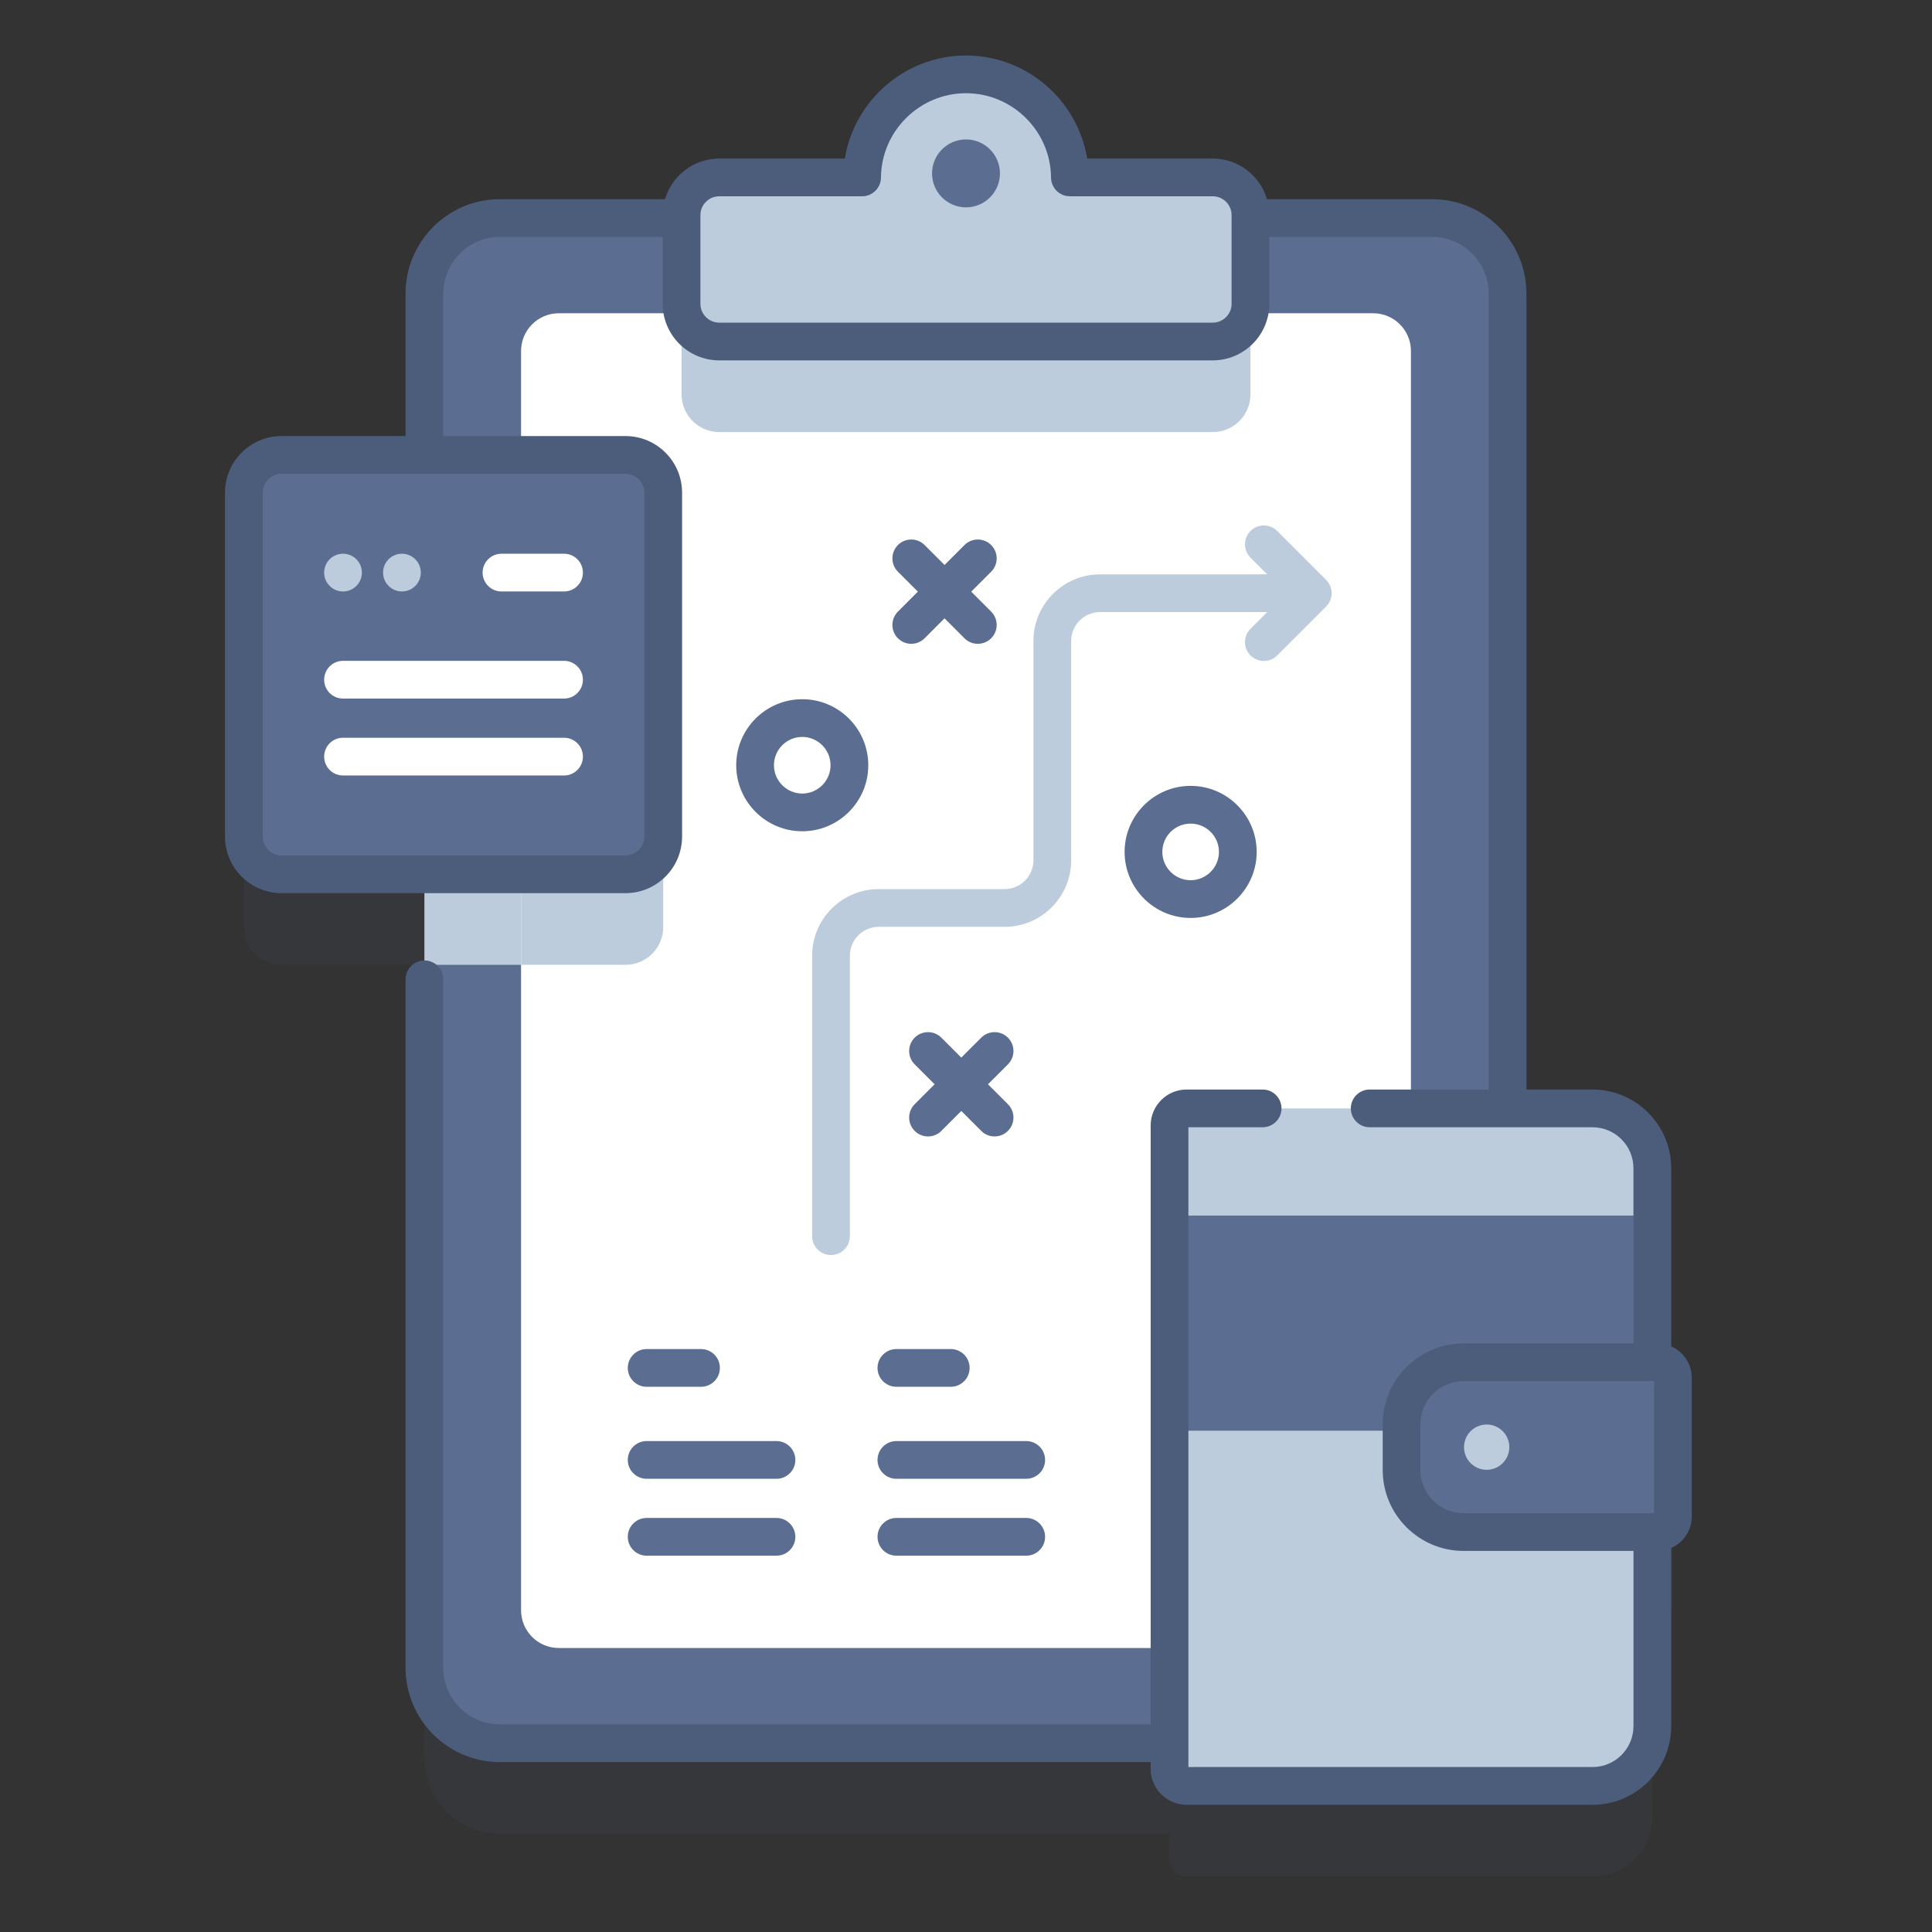 <svg width="64" height="64" viewBox="0 0 64 64" fill="none" xmlns="http://www.w3.org/2000/svg">
<rect x="0" y="0" width="64" height="64" fill="#333333" stroke="none"/>
<path opacity="0.1" d="M54.903 48.127H54.735V41.699C54.735 40.604 53.847 39.717 52.754 39.717H49.94V12.723C49.94 11.342 48.82 10.223 47.44 10.223H16.561C15.18 10.223 14.06 11.342 14.06 12.723V18.07H9.328C8.638 18.07 8.078 18.63 8.078 19.32V30.712C8.078 31.402 8.638 31.962 9.328 31.962H14.06V58.247C14.06 59.627 15.18 60.747 16.561 60.747H38.742V61.595C38.742 61.908 38.996 62.161 39.309 62.161H52.754C53.847 62.161 54.735 61.274 54.735 60.179V53.751H54.903C55.187 53.751 55.417 53.521 55.417 53.238V48.641C55.417 48.357 55.187 48.127 54.903 48.127Z" fill="#4B5D7B"/>
<path d="M49.94 9.722V55.247C49.94 56.627 48.82 57.747 47.44 57.747H16.56C15.18 57.747 14.06 56.627 14.06 55.247V9.722C14.06 8.342 15.18 7.222 16.56 7.222H47.44C48.82 7.222 49.94 8.342 49.94 9.722Z" fill="#5B6E91"/>
<path d="M21.97 19.32V30.711C21.97 31.402 21.41 31.961 20.72 31.961H14.06V18.07H20.72C21.41 18.07 21.97 18.63 21.97 19.32Z" fill="#BCCCDC"/>
<path d="M46.739 11.627V53.342C46.739 54.032 46.179 54.592 45.489 54.592H18.511C17.821 54.592 17.261 54.032 17.261 53.342V11.627C17.261 10.937 17.821 10.377 18.511 10.377H45.489C46.179 10.377 46.739 10.937 46.739 11.627Z" fill="white"/>
<path d="M21.97 19.32V30.711C21.97 31.402 21.41 31.961 20.72 31.961H17.261V18.07H20.72C21.41 18.07 21.97 18.63 21.97 19.32Z" fill="#BCCCDC"/>
<path d="M41.423 10.377V13.063C41.423 13.753 40.864 14.313 40.173 14.313H23.828C23.136 14.313 22.578 13.753 22.578 13.063V10.377H41.423Z" fill="#BCCCDC"/>
<path d="M35.442 5.877C35.426 3.989 33.892 2.463 32 2.463C30.108 2.463 28.574 3.989 28.558 5.877H23.827C23.137 5.877 22.577 6.436 22.577 7.127V10.063C22.577 10.753 23.137 11.313 23.827 11.313H40.173C40.863 11.313 41.423 10.753 41.423 10.063V7.127C41.423 6.436 40.863 5.877 40.173 5.877L35.442 5.877Z" fill="#BCCCDC"/>
<path d="M39.673 11.313V9.759C39.673 9.414 39.393 9.134 39.048 9.134H24.952C24.607 9.134 24.327 9.414 24.327 9.759V11.313H39.673Z" fill="#BCCCDC"/>
<path d="M32 6.869C32.621 6.869 33.125 6.365 33.125 5.744C33.125 5.123 32.621 4.619 32 4.619C31.379 4.619 30.875 5.123 30.875 5.744C30.875 6.365 31.379 6.869 32 6.869Z" fill="#5B6E91"/>
<path d="M43.929 19.21L42.309 17.59C42.065 17.346 41.669 17.346 41.425 17.59C41.181 17.834 41.181 18.229 41.425 18.473L41.978 19.026H36.44C35.224 19.026 34.234 20.016 34.234 21.232V28.498C34.234 29.024 33.806 29.453 33.279 29.453H29.108C27.892 29.453 26.903 30.442 26.903 31.658V40.95C26.903 41.295 27.183 41.575 27.528 41.575C27.873 41.575 28.153 41.295 28.153 40.95V31.658C28.153 31.131 28.582 30.703 29.108 30.703H33.279C34.495 30.703 35.484 29.714 35.484 28.498V21.232C35.484 20.705 35.913 20.276 36.44 20.276H41.978L41.425 20.83C41.181 21.074 41.181 21.469 41.425 21.713C41.547 21.835 41.707 21.896 41.867 21.896C42.027 21.896 42.187 21.835 42.309 21.713L43.929 20.093C44.173 19.849 44.173 19.454 43.929 19.21Z" fill="#BCCCDC"/>
<path d="M26.576 23.162C25.37 23.162 24.388 24.143 24.388 25.349C24.388 26.555 25.37 27.537 26.576 27.537C27.782 27.537 28.763 26.555 28.763 25.349C28.763 24.143 27.782 23.162 26.576 23.162ZM26.576 26.287C26.059 26.287 25.638 25.866 25.638 25.349C25.638 24.832 26.059 24.412 26.576 24.412C27.093 24.412 27.513 24.832 27.513 25.349C27.513 25.866 27.093 26.287 26.576 26.287Z" fill="#5B6E91"/>
<path d="M39.441 26.033C38.235 26.033 37.254 27.014 37.254 28.22C37.254 29.426 38.235 30.408 39.441 30.408C40.647 30.408 41.629 29.426 41.629 28.22C41.629 27.014 40.647 26.033 39.441 26.033ZM39.441 29.158C38.924 29.158 38.504 28.737 38.504 28.22C38.504 27.703 38.924 27.283 39.441 27.283C39.958 27.283 40.379 27.703 40.379 28.22C40.379 28.737 39.958 29.158 39.441 29.158Z" fill="#5B6E91"/>
<path d="M31.949 21.144C32.072 21.266 32.231 21.327 32.391 21.327C32.551 21.327 32.711 21.266 32.833 21.144C33.078 20.9 33.078 20.504 32.833 20.26L32.173 19.599L32.833 18.939C33.078 18.695 33.078 18.299 32.833 18.055C32.589 17.811 32.194 17.811 31.95 18.055L31.289 18.716L30.629 18.055C30.385 17.811 29.989 17.811 29.745 18.055C29.501 18.299 29.501 18.695 29.745 18.939L30.405 19.599L29.745 20.26C29.501 20.504 29.501 20.9 29.745 21.144C29.867 21.266 30.027 21.327 30.187 21.327C30.347 21.327 30.507 21.266 30.629 21.144L31.289 20.483L31.949 21.144Z" fill="#5B6E91"/>
<path d="M33.389 34.374C33.144 34.13 32.749 34.13 32.505 34.374L31.844 35.034L31.184 34.374C30.94 34.13 30.544 34.13 30.3 34.374C30.056 34.618 30.056 35.014 30.3 35.258L30.96 35.918L30.3 36.579C30.056 36.823 30.056 37.218 30.3 37.462C30.422 37.585 30.582 37.646 30.742 37.646C30.902 37.646 31.062 37.585 31.184 37.462L31.844 36.802L32.505 37.462C32.627 37.585 32.787 37.646 32.947 37.646C33.107 37.646 33.267 37.585 33.389 37.462C33.633 37.218 33.633 36.823 33.389 36.579L32.728 35.918L33.389 35.258C33.633 35.014 33.633 34.618 33.389 34.374Z" fill="#5B6E91"/>
<path d="M9.328 15.07H20.72C21.41 15.07 21.97 15.63 21.97 16.32V27.712C21.97 28.402 21.41 28.962 20.72 28.962H9.328C8.638 28.962 8.078 28.402 8.078 27.712V16.32C8.078 15.63 8.638 15.07 9.328 15.07Z" fill="#5B6E91"/>
<path d="M18.685 19.593H16.612C16.267 19.593 15.987 19.313 15.987 18.968C15.987 18.623 16.267 18.343 16.612 18.343H18.685C19.03 18.343 19.31 18.623 19.31 18.968C19.31 19.313 19.03 19.593 18.685 19.593Z" fill="white"/>
<path d="M18.685 23.141H11.363C11.017 23.141 10.738 22.861 10.738 22.516C10.738 22.171 11.017 21.891 11.363 21.891H18.685C19.03 21.891 19.31 22.171 19.31 22.516C19.31 22.861 19.03 23.141 18.685 23.141Z" fill="white"/>
<path d="M18.685 25.689H11.363C11.017 25.689 10.738 25.409 10.738 25.064C10.738 24.718 11.017 24.439 11.363 24.439H18.685C19.03 24.439 19.31 24.718 19.31 25.064C19.31 25.409 19.03 25.689 18.685 25.689Z" fill="white"/>
<path d="M13.315 19.593C13.66 19.593 13.94 19.313 13.94 18.968C13.94 18.623 13.66 18.343 13.315 18.343C12.97 18.343 12.69 18.623 12.69 18.968C12.69 19.313 12.97 19.593 13.315 19.593Z" fill="#BCCCDC"/>
<path d="M11.363 19.593C11.708 19.593 11.988 19.313 11.988 18.968C11.988 18.623 11.708 18.343 11.363 18.343C11.017 18.343 10.738 18.623 10.738 18.968C10.738 19.313 11.017 19.593 11.363 19.593Z" fill="#BCCCDC"/>
<path d="M25.722 50.284H21.421C21.076 50.284 20.796 50.564 20.796 50.909C20.796 51.254 21.076 51.534 21.421 51.534H25.722C26.067 51.534 26.347 51.254 26.347 50.909C26.347 50.564 26.067 50.284 25.722 50.284Z" fill="#5B6E91"/>
<path d="M25.722 47.737H21.421C21.076 47.737 20.796 48.017 20.796 48.362C20.796 48.707 21.076 48.987 21.421 48.987H25.722C26.067 48.987 26.347 48.707 26.347 48.362C26.347 48.017 26.067 47.737 25.722 47.737Z" fill="#5B6E91"/>
<path d="M23.222 44.689H21.421C21.076 44.689 20.796 44.969 20.796 45.314C20.796 45.659 21.076 45.939 21.421 45.939H23.222C23.567 45.939 23.847 45.659 23.847 45.314C23.847 44.969 23.567 44.689 23.222 44.689Z" fill="#5B6E91"/>
<path d="M33.995 50.284H29.694C29.349 50.284 29.069 50.564 29.069 50.909C29.069 51.254 29.349 51.534 29.694 51.534H33.995C34.34 51.534 34.62 51.254 34.62 50.909C34.62 50.564 34.34 50.284 33.995 50.284Z" fill="#5B6E91"/>
<path d="M33.995 47.737H29.694C29.349 47.737 29.069 48.017 29.069 48.362C29.069 48.707 29.349 48.987 29.694 48.987H33.995C34.34 48.987 34.62 48.707 34.62 48.362C34.62 48.017 34.34 47.737 33.995 47.737Z" fill="#5B6E91"/>
<path d="M31.495 44.689H29.694C29.349 44.689 29.069 44.969 29.069 45.314C29.069 45.659 29.349 45.939 29.694 45.939H31.495C31.84 45.939 32.12 45.659 32.12 45.314C32.12 44.969 31.84 44.689 31.495 44.689Z" fill="#5B6E91"/>
<path d="M54.735 38.699V57.179C54.735 58.274 53.848 59.161 52.754 59.161H39.309C38.996 59.161 38.743 58.908 38.743 58.595V37.283C38.743 36.97 38.996 36.717 39.309 36.717H52.754C53.848 36.717 54.735 37.604 54.735 38.699Z" fill="#BCCCDC"/>
<path d="M54.735 48.128V53.752H48.483C47.349 53.752 46.429 52.831 46.429 51.698V50.181C46.429 49.047 47.349 48.128 48.483 48.128H54.735Z" fill="#BCCCDC"/>
<path d="M38.742 40.267H54.735V47.394H38.742V40.267Z" fill="#5B6E91"/>
<path d="M54.903 50.751H48.483C47.348 50.751 46.429 49.831 46.429 48.697V47.181C46.429 46.047 47.348 45.127 48.483 45.127H54.903C55.187 45.127 55.417 45.357 55.417 45.641V50.237C55.417 50.521 55.187 50.751 54.903 50.751Z" fill="#5B6E91"/>
<path d="M49.248 48.689C49.662 48.689 49.998 48.354 49.998 47.939C49.998 47.525 49.662 47.189 49.248 47.189C48.833 47.189 48.498 47.525 48.498 47.939C48.498 48.354 48.833 48.689 49.248 48.689Z" fill="#BCCCDC"/>
<path d="M43.487 53.402H41.686C41.341 53.402 41.061 53.682 41.061 54.027C41.061 54.373 41.341 54.652 41.686 54.652H43.487C43.832 54.652 44.112 54.373 44.112 54.027C44.112 53.682 43.832 53.402 43.487 53.402Z" fill="#BCCCDC"/>
<path d="M43.487 55.529H41.686C41.341 55.529 41.061 55.808 41.061 56.154C41.061 56.499 41.341 56.779 41.686 56.779H43.487C43.832 56.779 44.112 56.499 44.112 56.154C44.112 55.808 43.832 55.529 43.487 55.529Z" fill="#BCCCDC"/>
<path d="M55.361 44.599V38.699C55.361 37.262 54.191 36.092 52.754 36.092H50.565V9.723C50.565 8 49.163 6.598 47.44 6.598H41.971C41.742 5.821 41.023 5.252 40.173 5.252H36.014C35.699 3.321 34.013 1.839 32 1.839C29.987 1.839 28.301 3.321 27.986 5.252H23.827C22.977 5.252 22.259 5.821 22.029 6.598H16.561C14.837 6.598 13.435 8 13.435 9.723V14.445H9.328C8.294 14.445 7.453 15.286 7.453 16.32V27.712C7.453 28.746 8.294 29.587 9.328 29.587H20.72C21.754 29.587 22.595 28.746 22.595 27.712V16.32C22.595 15.286 21.754 14.445 20.72 14.445H14.685V9.723C14.685 8.689 15.527 7.848 16.56 7.848H21.952V10.063C21.952 11.097 22.793 11.938 23.827 11.938H40.173C41.207 11.938 42.048 11.097 42.048 10.063V7.848H47.44C48.473 7.848 49.315 8.689 49.315 9.723V36.092H45.373C45.028 36.092 44.748 36.372 44.748 36.717C44.748 37.062 45.028 37.342 45.373 37.342H52.753C53.502 37.342 54.11 37.951 54.11 38.699V44.502H48.483C47.005 44.502 45.804 45.704 45.804 47.181V48.697C45.804 50.174 47.005 51.376 48.483 51.376H54.111V57.179C54.111 57.928 53.502 58.536 52.754 58.536H39.367V37.342H41.826C42.171 37.342 42.451 37.062 42.451 36.717C42.451 36.372 42.171 36.092 41.826 36.092H39.308C38.651 36.092 38.117 36.627 38.117 37.283V57.122H16.56C15.527 57.122 14.685 56.281 14.685 55.247V32.441C14.685 32.096 14.405 31.816 14.06 31.816C13.715 31.816 13.435 32.096 13.435 32.441V55.247C13.435 56.97 14.837 58.372 16.56 58.372H38.117V58.595C38.117 59.252 38.651 59.786 39.308 59.786H52.754C54.191 59.786 55.361 58.617 55.361 57.179V51.279C55.761 51.103 56.042 50.703 56.042 50.238V45.641C56.042 45.176 55.761 44.776 55.361 44.599ZM21.345 16.32V27.712C21.345 28.056 21.064 28.337 20.72 28.337H9.328C8.983 28.337 8.703 28.056 8.703 27.712V16.32C8.703 15.975 8.983 15.695 9.328 15.695H20.72C21.064 15.695 21.345 15.975 21.345 16.32ZM40.798 10.063C40.798 10.408 40.517 10.688 40.173 10.688H23.827C23.483 10.688 23.202 10.408 23.202 10.063V7.127C23.202 6.782 23.483 6.502 23.827 6.502H28.558C28.901 6.502 29.18 6.225 29.183 5.882C29.196 4.342 30.46 3.088 32 3.088C33.541 3.088 34.804 4.342 34.817 5.882C34.82 6.225 35.099 6.502 35.442 6.502H40.173C40.518 6.502 40.798 6.782 40.798 7.127V10.063H40.798ZM47.054 48.697V47.181C47.054 46.393 47.695 45.752 48.483 45.752H54.792V50.126H48.483C47.695 50.126 47.054 49.485 47.054 48.697Z" fill="#4B5D7B"/>
</svg>
